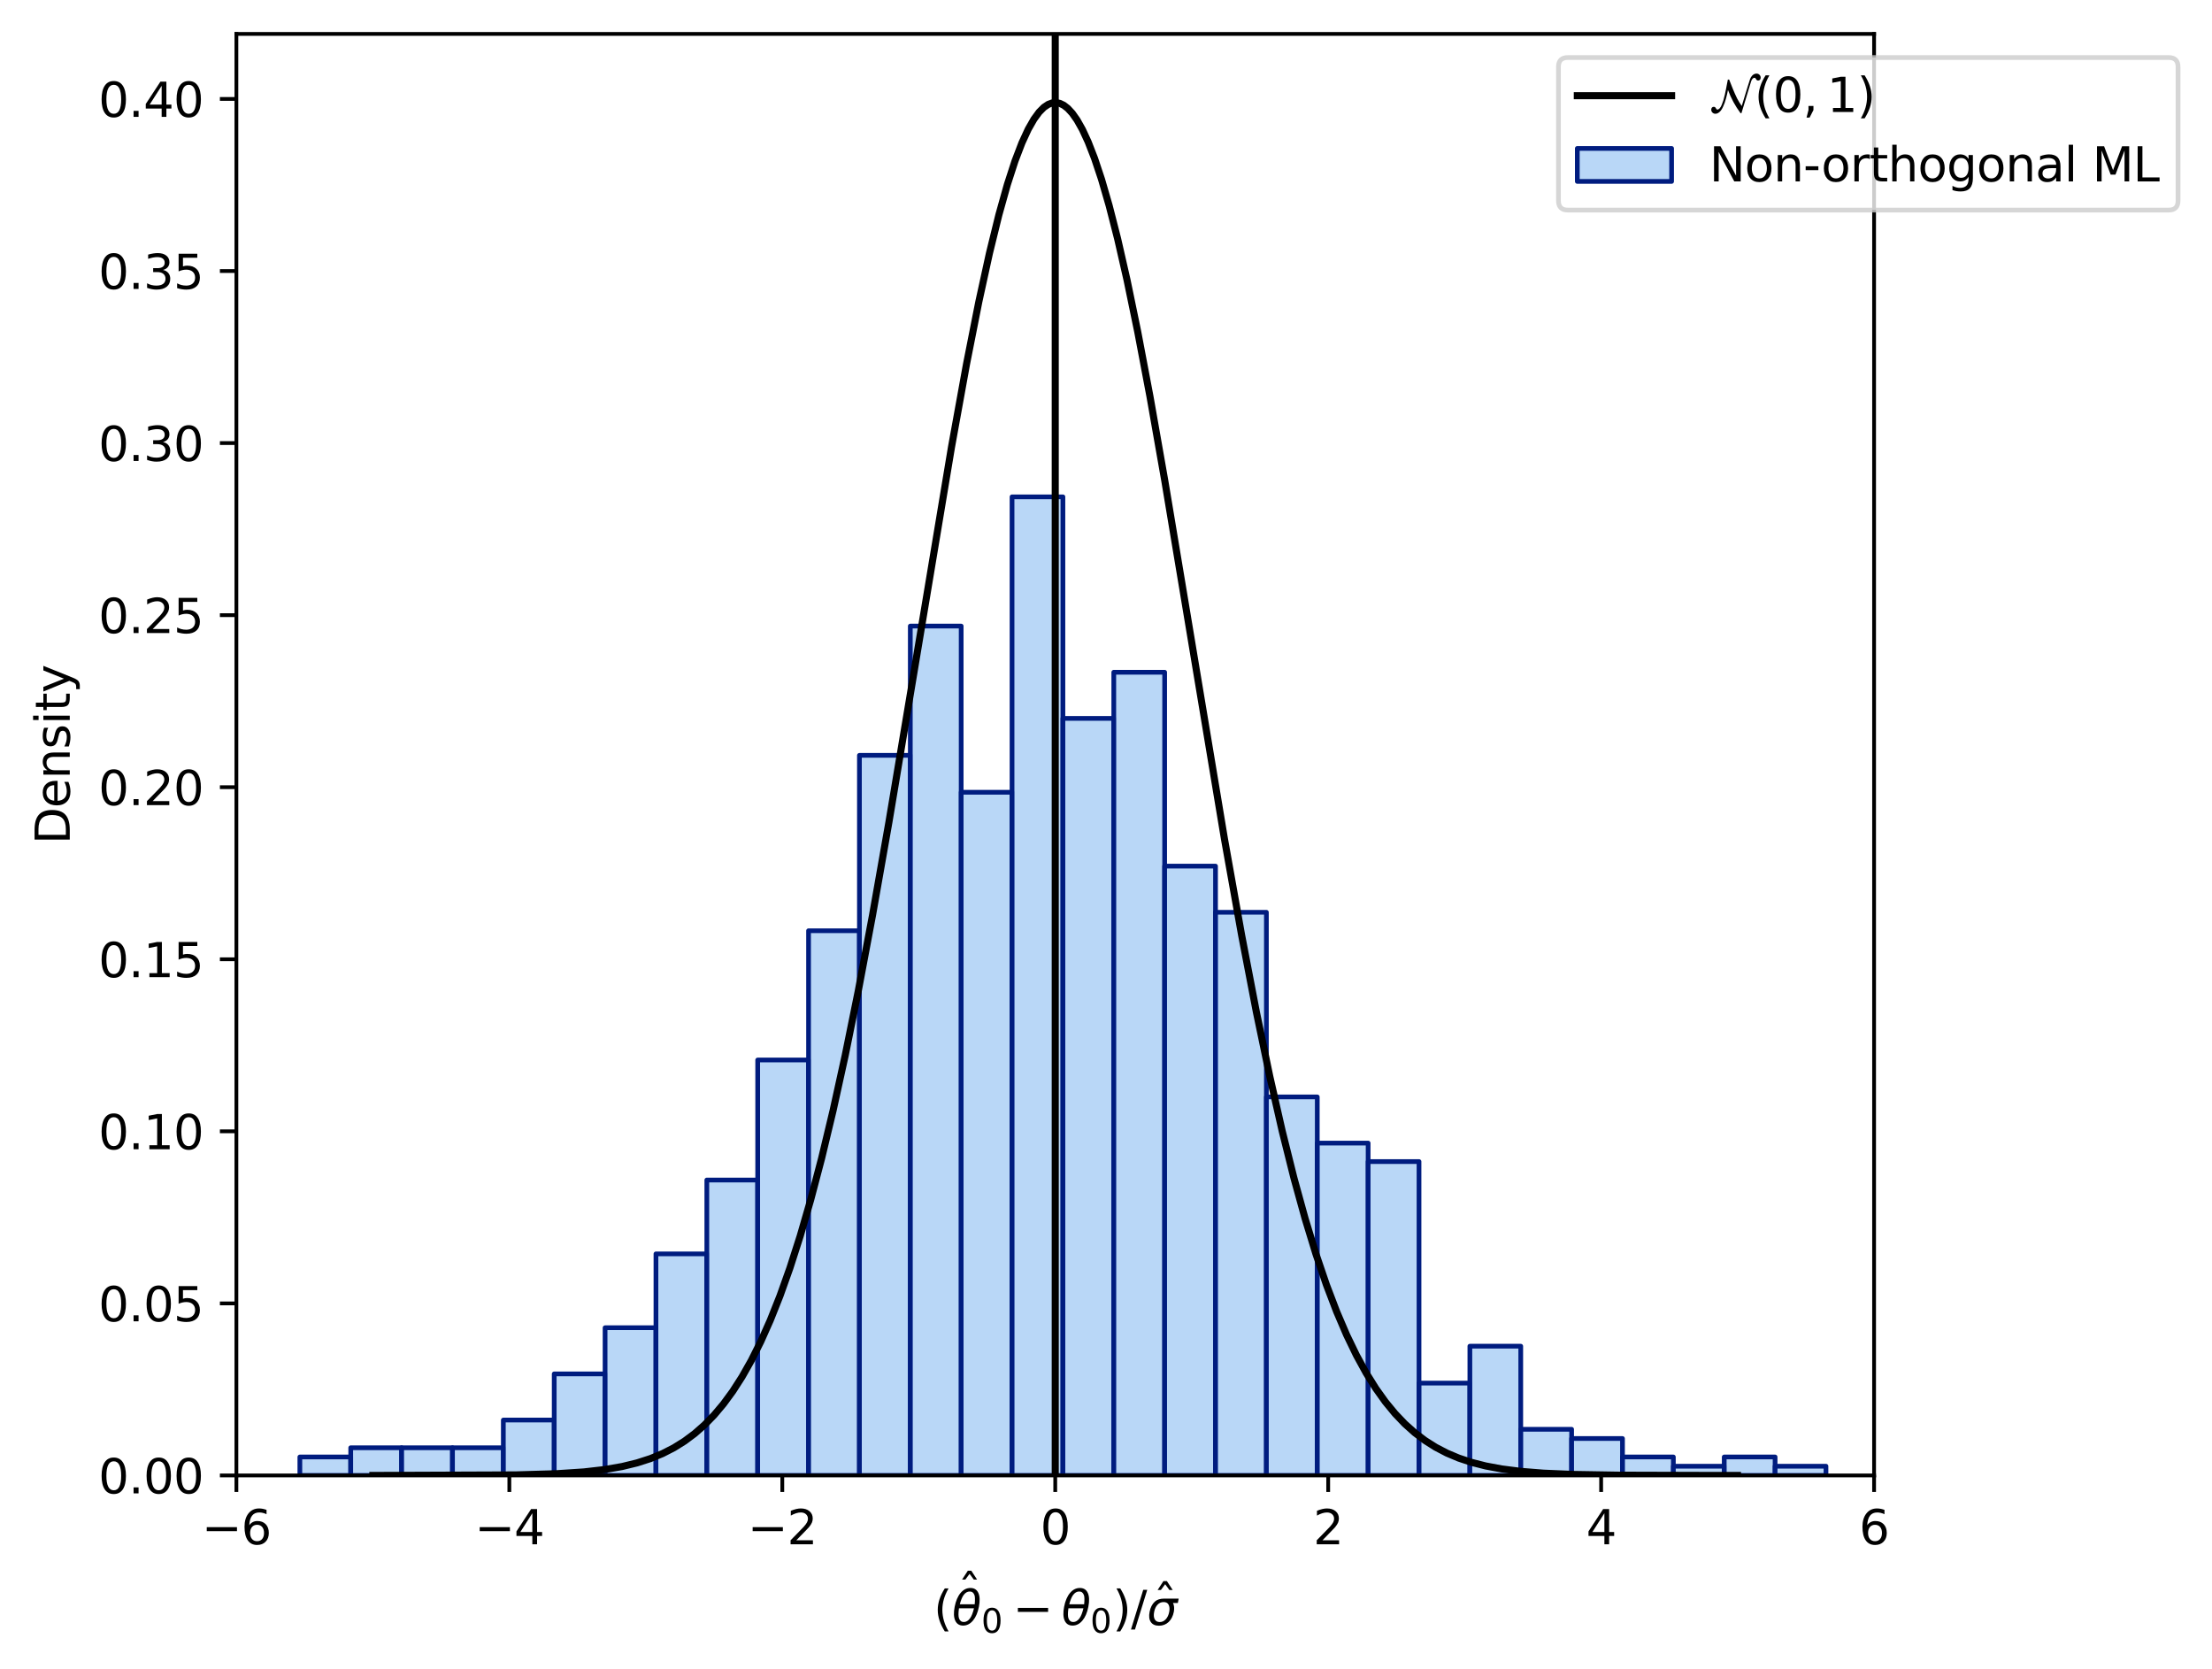 <?xml version="1.0" encoding="utf-8" standalone="no"?>
<!DOCTYPE svg PUBLIC "-//W3C//DTD SVG 1.1//EN"
  "http://www.w3.org/Graphics/SVG/1.1/DTD/svg11.dtd">
<svg xmlns:xlink="http://www.w3.org/1999/xlink" width="469.208pt" height="354pt" viewBox="0 0 469.208 354" xmlns="http://www.w3.org/2000/svg" version="1.1">
 <defs>
  <style type="text/css">*{stroke-linejoin: round; stroke-linecap: butt}</style>
 </defs>
 <g id="figure_1">
  <g id="patch_1">
   <path d="M 0 354 
L 469.208 354 
L 469.208 0 
L 0 0 
z
" style="fill: #ffffff"/>
  </g>
  <g id="axes_1">
   <g id="patch_2">
    <path d="M 50.144 312.921 
L 397.53 312.921 
L 397.53 7.2 
L 50.144 7.2 
z
" style="fill: #ffffff"/>
   </g>
   <g id="patch_3">
    <path d="M 63.606 312.921 
L 74.396 312.921 
L 74.396 309.005 
L 63.606 309.005 
z
" clip-path="url(#p0401f715fd)" style="fill: #a1c9f4; fill-opacity: 0.75; stroke: #001c7f; stroke-linejoin: miter"/>
   </g>
   <g id="patch_4">
    <path d="M 74.396 312.921 
L 85.187 312.921 
L 85.187 307.047 
L 74.396 307.047 
z
" clip-path="url(#p0401f715fd)" style="fill: #a1c9f4; fill-opacity: 0.75; stroke: #001c7f; stroke-linejoin: miter"/>
   </g>
   <g id="patch_5">
    <path d="M 85.187 312.921 
L 95.978 312.921 
L 95.978 307.047 
L 85.187 307.047 
z
" clip-path="url(#p0401f715fd)" style="fill: #a1c9f4; fill-opacity: 0.75; stroke: #001c7f; stroke-linejoin: miter"/>
   </g>
   <g id="patch_6">
    <path d="M 95.978 312.921 
L 106.768 312.921 
L 106.768 307.047 
L 95.978 307.047 
z
" clip-path="url(#p0401f715fd)" style="fill: #a1c9f4; fill-opacity: 0.75; stroke: #001c7f; stroke-linejoin: miter"/>
   </g>
   <g id="patch_7">
    <path d="M 106.768 312.921 
L 117.559 312.921 
L 117.559 301.173 
L 106.768 301.173 
z
" clip-path="url(#p0401f715fd)" style="fill: #a1c9f4; fill-opacity: 0.75; stroke: #001c7f; stroke-linejoin: miter"/>
   </g>
   <g id="patch_8">
    <path d="M 117.559 312.921 
L 128.349 312.921 
L 128.349 291.383 
L 117.559 291.383 
z
" clip-path="url(#p0401f715fd)" style="fill: #a1c9f4; fill-opacity: 0.75; stroke: #001c7f; stroke-linejoin: miter"/>
   </g>
   <g id="patch_9">
    <path d="M 128.349 312.921 
L 139.14 312.921 
L 139.14 281.593 
L 128.349 281.593 
z
" clip-path="url(#p0401f715fd)" style="fill: #a1c9f4; fill-opacity: 0.75; stroke: #001c7f; stroke-linejoin: miter"/>
   </g>
   <g id="patch_10">
    <path d="M 139.14 312.921 
L 149.931 312.921 
L 149.931 265.929 
L 139.14 265.929 
z
" clip-path="url(#p0401f715fd)" style="fill: #a1c9f4; fill-opacity: 0.75; stroke: #001c7f; stroke-linejoin: miter"/>
   </g>
   <g id="patch_11">
    <path d="M 149.931 312.921 
L 160.721 312.921 
L 160.721 250.265 
L 149.931 250.265 
z
" clip-path="url(#p0401f715fd)" style="fill: #a1c9f4; fill-opacity: 0.75; stroke: #001c7f; stroke-linejoin: miter"/>
   </g>
   <g id="patch_12">
    <path d="M 160.721 312.921 
L 171.512 312.921 
L 171.512 224.811 
L 160.721 224.811 
z
" clip-path="url(#p0401f715fd)" style="fill: #a1c9f4; fill-opacity: 0.75; stroke: #001c7f; stroke-linejoin: miter"/>
   </g>
   <g id="patch_13">
    <path d="M 171.512 312.921 
L 182.302 312.921 
L 182.302 197.399 
L 171.512 197.399 
z
" clip-path="url(#p0401f715fd)" style="fill: #a1c9f4; fill-opacity: 0.75; stroke: #001c7f; stroke-linejoin: miter"/>
   </g>
   <g id="patch_14">
    <path d="M 182.302 312.921 
L 193.093 312.921 
L 193.093 160.197 
L 182.302 160.197 
z
" clip-path="url(#p0401f715fd)" style="fill: #a1c9f4; fill-opacity: 0.75; stroke: #001c7f; stroke-linejoin: miter"/>
   </g>
   <g id="patch_15">
    <path d="M 193.093 312.921 
L 203.884 312.921 
L 203.884 132.785 
L 193.093 132.785 
z
" clip-path="url(#p0401f715fd)" style="fill: #a1c9f4; fill-opacity: 0.75; stroke: #001c7f; stroke-linejoin: miter"/>
   </g>
   <g id="patch_16">
    <path d="M 203.884 312.921 
L 214.674 312.921 
L 214.674 168.029 
L 203.884 168.029 
z
" clip-path="url(#p0401f715fd)" style="fill: #a1c9f4; fill-opacity: 0.75; stroke: #001c7f; stroke-linejoin: miter"/>
   </g>
   <g id="patch_17">
    <path d="M 214.674 312.921 
L 225.465 312.921 
L 225.465 105.373 
L 214.674 105.373 
z
" clip-path="url(#p0401f715fd)" style="fill: #a1c9f4; fill-opacity: 0.75; stroke: #001c7f; stroke-linejoin: miter"/>
   </g>
   <g id="patch_18">
    <path d="M 225.465 312.921 
L 236.255 312.921 
L 236.255 152.365 
L 225.465 152.365 
z
" clip-path="url(#p0401f715fd)" style="fill: #a1c9f4; fill-opacity: 0.75; stroke: #001c7f; stroke-linejoin: miter"/>
   </g>
   <g id="patch_19">
    <path d="M 236.255 312.921 
L 247.046 312.921 
L 247.046 142.575 
L 236.255 142.575 
z
" clip-path="url(#p0401f715fd)" style="fill: #a1c9f4; fill-opacity: 0.75; stroke: #001c7f; stroke-linejoin: miter"/>
   </g>
   <g id="patch_20">
    <path d="M 247.046 312.921 
L 257.836 312.921 
L 257.836 183.693 
L 247.046 183.693 
z
" clip-path="url(#p0401f715fd)" style="fill: #a1c9f4; fill-opacity: 0.75; stroke: #001c7f; stroke-linejoin: miter"/>
   </g>
   <g id="patch_21">
    <path d="M 257.836 312.921 
L 268.627 312.921 
L 268.627 193.483 
L 257.836 193.483 
z
" clip-path="url(#p0401f715fd)" style="fill: #a1c9f4; fill-opacity: 0.75; stroke: #001c7f; stroke-linejoin: miter"/>
   </g>
   <g id="patch_22">
    <path d="M 268.627 312.921 
L 279.418 312.921 
L 279.418 232.643 
L 268.627 232.643 
z
" clip-path="url(#p0401f715fd)" style="fill: #a1c9f4; fill-opacity: 0.75; stroke: #001c7f; stroke-linejoin: miter"/>
   </g>
   <g id="patch_23">
    <path d="M 279.418 312.921 
L 290.208 312.921 
L 290.208 242.433 
L 279.418 242.433 
z
" clip-path="url(#p0401f715fd)" style="fill: #a1c9f4; fill-opacity: 0.75; stroke: #001c7f; stroke-linejoin: miter"/>
   </g>
   <g id="patch_24">
    <path d="M 290.208 312.921 
L 300.999 312.921 
L 300.999 246.349 
L 290.208 246.349 
z
" clip-path="url(#p0401f715fd)" style="fill: #a1c9f4; fill-opacity: 0.75; stroke: #001c7f; stroke-linejoin: miter"/>
   </g>
   <g id="patch_25">
    <path d="M 300.999 312.921 
L 311.789 312.921 
L 311.789 293.341 
L 300.999 293.341 
z
" clip-path="url(#p0401f715fd)" style="fill: #a1c9f4; fill-opacity: 0.75; stroke: #001c7f; stroke-linejoin: miter"/>
   </g>
   <g id="patch_26">
    <path d="M 311.789 312.921 
L 322.58 312.921 
L 322.58 285.509 
L 311.789 285.509 
z
" clip-path="url(#p0401f715fd)" style="fill: #a1c9f4; fill-opacity: 0.75; stroke: #001c7f; stroke-linejoin: miter"/>
   </g>
   <g id="patch_27">
    <path d="M 322.58 312.921 
L 333.371 312.921 
L 333.371 303.131 
L 322.58 303.131 
z
" clip-path="url(#p0401f715fd)" style="fill: #a1c9f4; fill-opacity: 0.75; stroke: #001c7f; stroke-linejoin: miter"/>
   </g>
   <g id="patch_28">
    <path d="M 333.371 312.921 
L 344.161 312.921 
L 344.161 305.089 
L 333.371 305.089 
z
" clip-path="url(#p0401f715fd)" style="fill: #a1c9f4; fill-opacity: 0.75; stroke: #001c7f; stroke-linejoin: miter"/>
   </g>
   <g id="patch_29">
    <path d="M 344.161 312.921 
L 354.952 312.921 
L 354.952 309.005 
L 344.161 309.005 
z
" clip-path="url(#p0401f715fd)" style="fill: #a1c9f4; fill-opacity: 0.75; stroke: #001c7f; stroke-linejoin: miter"/>
   </g>
   <g id="patch_30">
    <path d="M 354.952 312.921 
L 365.742 312.921 
L 365.742 310.963 
L 354.952 310.963 
z
" clip-path="url(#p0401f715fd)" style="fill: #a1c9f4; fill-opacity: 0.75; stroke: #001c7f; stroke-linejoin: miter"/>
   </g>
   <g id="patch_31">
    <path d="M 365.742 312.921 
L 376.533 312.921 
L 376.533 309.005 
L 365.742 309.005 
z
" clip-path="url(#p0401f715fd)" style="fill: #a1c9f4; fill-opacity: 0.75; stroke: #001c7f; stroke-linejoin: miter"/>
   </g>
   <g id="patch_32">
    <path d="M 376.533 312.921 
L 387.324 312.921 
L 387.324 310.963 
L 376.533 310.963 
z
" clip-path="url(#p0401f715fd)" style="fill: #a1c9f4; fill-opacity: 0.75; stroke: #001c7f; stroke-linejoin: miter"/>
   </g>
   <g id="matplotlib.axis_1">
    <g id="xtick_1">
     <g id="line2d_1">
      <defs>
       <path id="m4b64571ec8" d="M 0 0 
L 0 3.5 
" style="stroke: #000000; stroke-width: 0.8"/>
      </defs>
      <g>
       <use xlink:href="#m4b64571ec8" x="50.144" y="312.921" style="stroke: #000000; stroke-width: 0.8"/>
      </g>
     </g>
     <g id="text_1">
      <!-- −6 -->
      <g transform="translate(42.773 327.52) scale(0.1 -0.1)">
       <defs>
        <path id="DejaVuSans-2212" d="M 678 2272 
L 4684 2272 
L 4684 1741 
L 678 1741 
L 678 2272 
z
" transform="scale(0.016)"/>
        <path id="DejaVuSans-36" d="M 2113 2584 
Q 1688 2584 1439 2293 
Q 1191 2003 1191 1497 
Q 1191 994 1439 701 
Q 1688 409 2113 409 
Q 2538 409 2786 701 
Q 3034 994 3034 1497 
Q 3034 2003 2786 2293 
Q 2538 2584 2113 2584 
z
M 3366 4563 
L 3366 3988 
Q 3128 4100 2886 4159 
Q 2644 4219 2406 4219 
Q 1781 4219 1451 3797 
Q 1122 3375 1075 2522 
Q 1259 2794 1537 2939 
Q 1816 3084 2150 3084 
Q 2853 3084 3261 2657 
Q 3669 2231 3669 1497 
Q 3669 778 3244 343 
Q 2819 -91 2113 -91 
Q 1303 -91 875 529 
Q 447 1150 447 2328 
Q 447 3434 972 4092 
Q 1497 4750 2381 4750 
Q 2619 4750 2861 4703 
Q 3103 4656 3366 4563 
z
" transform="scale(0.016)"/>
       </defs>
       <use xlink:href="#DejaVuSans-2212"/>
       <use xlink:href="#DejaVuSans-36" x="83.789"/>
      </g>
     </g>
    </g>
    <g id="xtick_2">
     <g id="line2d_2">
      <g>
       <use xlink:href="#m4b64571ec8" x="108.042" y="312.921" style="stroke: #000000; stroke-width: 0.8"/>
      </g>
     </g>
     <g id="text_2">
      <!-- −4 -->
      <g transform="translate(100.67 327.52) scale(0.1 -0.1)">
       <defs>
        <path id="DejaVuSans-34" d="M 2419 4116 
L 825 1625 
L 2419 1625 
L 2419 4116 
z
M 2253 4666 
L 3047 4666 
L 3047 1625 
L 3713 1625 
L 3713 1100 
L 3047 1100 
L 3047 0 
L 2419 0 
L 2419 1100 
L 313 1100 
L 313 1709 
L 2253 4666 
z
" transform="scale(0.016)"/>
       </defs>
       <use xlink:href="#DejaVuSans-2212"/>
       <use xlink:href="#DejaVuSans-34" x="83.789"/>
      </g>
     </g>
    </g>
    <g id="xtick_3">
     <g id="line2d_3">
      <g>
       <use xlink:href="#m4b64571ec8" x="165.939" y="312.921" style="stroke: #000000; stroke-width: 0.8"/>
      </g>
     </g>
     <g id="text_3">
      <!-- −2 -->
      <g transform="translate(158.568 327.52) scale(0.1 -0.1)">
       <defs>
        <path id="DejaVuSans-32" d="M 1228 531 
L 3431 531 
L 3431 0 
L 469 0 
L 469 531 
Q 828 903 1448 1529 
Q 2069 2156 2228 2338 
Q 2531 2678 2651 2914 
Q 2772 3150 2772 3378 
Q 2772 3750 2511 3984 
Q 2250 4219 1831 4219 
Q 1534 4219 1204 4116 
Q 875 4013 500 3803 
L 500 4441 
Q 881 4594 1212 4672 
Q 1544 4750 1819 4750 
Q 2544 4750 2975 4387 
Q 3406 4025 3406 3419 
Q 3406 3131 3298 2873 
Q 3191 2616 2906 2266 
Q 2828 2175 2409 1742 
Q 1991 1309 1228 531 
z
" transform="scale(0.016)"/>
       </defs>
       <use xlink:href="#DejaVuSans-2212"/>
       <use xlink:href="#DejaVuSans-32" x="83.789"/>
      </g>
     </g>
    </g>
    <g id="xtick_4">
     <g id="line2d_4">
      <g>
       <use xlink:href="#m4b64571ec8" x="223.837" y="312.921" style="stroke: #000000; stroke-width: 0.8"/>
      </g>
     </g>
     <g id="text_4">
      <!-- 0 -->
      <g transform="translate(220.656 327.52) scale(0.1 -0.1)">
       <defs>
        <path id="DejaVuSans-30" d="M 2034 4250 
Q 1547 4250 1301 3770 
Q 1056 3291 1056 2328 
Q 1056 1369 1301 889 
Q 1547 409 2034 409 
Q 2525 409 2770 889 
Q 3016 1369 3016 2328 
Q 3016 3291 2770 3770 
Q 2525 4250 2034 4250 
z
M 2034 4750 
Q 2819 4750 3233 4129 
Q 3647 3509 3647 2328 
Q 3647 1150 3233 529 
Q 2819 -91 2034 -91 
Q 1250 -91 836 529 
Q 422 1150 422 2328 
Q 422 3509 836 4129 
Q 1250 4750 2034 4750 
z
" transform="scale(0.016)"/>
       </defs>
       <use xlink:href="#DejaVuSans-30"/>
      </g>
     </g>
    </g>
    <g id="xtick_5">
     <g id="line2d_5">
      <g>
       <use xlink:href="#m4b64571ec8" x="281.735" y="312.921" style="stroke: #000000; stroke-width: 0.8"/>
      </g>
     </g>
     <g id="text_5">
      <!-- 2 -->
      <g transform="translate(278.554 327.52) scale(0.1 -0.1)">
       <use xlink:href="#DejaVuSans-32"/>
      </g>
     </g>
    </g>
    <g id="xtick_6">
     <g id="line2d_6">
      <g>
       <use xlink:href="#m4b64571ec8" x="339.633" y="312.921" style="stroke: #000000; stroke-width: 0.8"/>
      </g>
     </g>
     <g id="text_6">
      <!-- 4 -->
      <g transform="translate(336.451 327.52) scale(0.1 -0.1)">
       <use xlink:href="#DejaVuSans-34"/>
      </g>
     </g>
    </g>
    <g id="xtick_7">
     <g id="line2d_7">
      <g>
       <use xlink:href="#m4b64571ec8" x="397.53" y="312.921" style="stroke: #000000; stroke-width: 0.8"/>
      </g>
     </g>
     <g id="text_7">
      <!-- 6 -->
      <g transform="translate(394.349 327.52) scale(0.1 -0.1)">
       <use xlink:href="#DejaVuSans-36"/>
      </g>
     </g>
    </g>
    <g id="text_8">
     <!-- $(\hat{\theta}_0 - \theta_0)/\hat{\sigma}$ -->
     <g transform="translate(198.037 344.72) scale(0.1 -0.1)">
      <defs>
       <path id="DejaVuSans-28" d="M 1984 4856 
Q 1566 4138 1362 3434 
Q 1159 2731 1159 2009 
Q 1159 1288 1364 580 
Q 1569 -128 1984 -844 
L 1484 -844 
Q 1016 -109 783 600 
Q 550 1309 550 2009 
Q 550 2706 781 3412 
Q 1013 4119 1484 4856 
L 1984 4856 
z
" transform="scale(0.016)"/>
       <path id="DejaVuSans-302" d="M -1831 5119 
L -1369 5119 
L -603 3944 
L -1038 3944 
L -1600 4709 
L -2163 3944 
L -2597 3944 
L -1831 5119 
z
M -1600 3584 
L -1600 3584 
z
" transform="scale(0.016)"/>
       <path id="DejaVuSans-Oblique-3b8" d="M 2913 2219 
L 925 2219 
Q 791 1284 928 888 
Q 1100 400 1566 400 
Q 2034 400 2391 891 
Q 2703 1322 2913 2219 
z
M 3009 2750 
Q 3094 3638 2984 3950 
Q 2813 4444 2353 4444 
Q 1875 4444 1525 3956 
Q 1250 3563 1034 2750 
L 3009 2750 
z
M 2444 4913 
Q 3194 4913 3494 4250 
Q 3794 3591 3566 2422 
Q 3341 1256 2781 594 
Q 2225 -72 1475 -72 
Q 722 -72 425 594 
Q 128 1256 353 2422 
Q 581 3591 1134 4250 
Q 1691 4913 2444 4913 
z
" transform="scale(0.016)"/>
       <path id="DejaVuSans-29" d="M 513 4856 
L 1013 4856 
Q 1481 4119 1714 3412 
Q 1947 2706 1947 2009 
Q 1947 1309 1714 600 
Q 1481 -109 1013 -844 
L 513 -844 
Q 928 -128 1133 580 
Q 1338 1288 1338 2009 
Q 1338 2731 1133 3434 
Q 928 4138 513 4856 
z
" transform="scale(0.016)"/>
       <path id="DejaVuSans-2f" d="M 1625 4666 
L 2156 4666 
L 531 -594 
L 0 -594 
L 1625 4666 
z
" transform="scale(0.016)"/>
       <path id="DejaVuSans-Oblique-3c3" d="M 2219 3044 
Q 1744 3044 1422 2700 
Q 1081 2341 969 1747 
Q 844 1119 1044 756 
Q 1241 397 1706 397 
Q 2166 397 2503 759 
Q 2844 1122 2966 1747 
Q 3075 2319 2881 2700 
Q 2700 3044 2219 3044 
z
M 2309 3503 
L 4219 3500 
L 4106 2925 
L 3463 2925 
Q 3706 2438 3575 1747 
Q 3406 888 2884 400 
Q 2359 -91 1609 -91 
Q 856 -91 525 400 
Q 194 888 363 1747 
Q 528 2609 1050 3097 
Q 1484 3503 2309 3503 
z
" transform="scale(0.016)"/>
      </defs>
      <use xlink:href="#DejaVuSans-28" transform="translate(0 0.75)"/>
      <use xlink:href="#DejaVuSans-302" transform="translate(101.887 34.016)"/>
      <use xlink:href="#DejaVuSans-Oblique-3b8" transform="translate(39.014 0.75)"/>
      <use xlink:href="#DejaVuSans-30" transform="translate(101.152 -15.656) scale(0.7)"/>
      <use xlink:href="#DejaVuSans-2212" transform="translate(167.905 0.75)"/>
      <use xlink:href="#DejaVuSans-Oblique-3b8" transform="translate(271.177 0.75)"/>
      <use xlink:href="#DejaVuSans-30" transform="translate(332.358 -15.656) scale(0.7)"/>
      <use xlink:href="#DejaVuSans-29" transform="translate(379.629 0.75)"/>
      <use xlink:href="#DejaVuSans-2f" transform="translate(418.643 0.75)"/>
      <use xlink:href="#DejaVuSans-302" transform="translate(516.757 11.984)"/>
      <use xlink:href="#DejaVuSans-Oblique-3c3" transform="translate(452.334 0.75)"/>
     </g>
    </g>
   </g>
   <g id="matplotlib.axis_2">
    <g id="ytick_1">
     <g id="line2d_8">
      <defs>
       <path id="m89d12521ab" d="M 0 0 
L -3.5 0 
" style="stroke: #000000; stroke-width: 0.8"/>
      </defs>
      <g>
       <use xlink:href="#m89d12521ab" x="50.144" y="312.921" style="stroke: #000000; stroke-width: 0.8"/>
      </g>
     </g>
     <g id="text_9">
      <!-- 0.00 -->
      <g transform="translate(20.878 316.721) scale(0.1 -0.1)">
       <defs>
        <path id="DejaVuSans-2e" d="M 684 794 
L 1344 794 
L 1344 0 
L 684 0 
L 684 794 
z
" transform="scale(0.016)"/>
       </defs>
       <use xlink:href="#DejaVuSans-30"/>
       <use xlink:href="#DejaVuSans-2e" x="63.623"/>
       <use xlink:href="#DejaVuSans-30" x="95.41"/>
       <use xlink:href="#DejaVuSans-30" x="159.033"/>
      </g>
     </g>
    </g>
    <g id="ytick_2">
     <g id="line2d_9">
      <g>
       <use xlink:href="#m89d12521ab" x="50.144" y="276.429" style="stroke: #000000; stroke-width: 0.8"/>
      </g>
     </g>
     <g id="text_10">
      <!-- 0.05 -->
      <g transform="translate(20.878 280.229) scale(0.1 -0.1)">
       <defs>
        <path id="DejaVuSans-35" d="M 691 4666 
L 3169 4666 
L 3169 4134 
L 1269 4134 
L 1269 2991 
Q 1406 3038 1543 3061 
Q 1681 3084 1819 3084 
Q 2600 3084 3056 2656 
Q 3513 2228 3513 1497 
Q 3513 744 3044 326 
Q 2575 -91 1722 -91 
Q 1428 -91 1123 -41 
Q 819 9 494 109 
L 494 744 
Q 775 591 1075 516 
Q 1375 441 1709 441 
Q 2250 441 2565 725 
Q 2881 1009 2881 1497 
Q 2881 1984 2565 2268 
Q 2250 2553 1709 2553 
Q 1456 2553 1204 2497 
Q 953 2441 691 2322 
L 691 4666 
z
" transform="scale(0.016)"/>
       </defs>
       <use xlink:href="#DejaVuSans-30"/>
       <use xlink:href="#DejaVuSans-2e" x="63.623"/>
       <use xlink:href="#DejaVuSans-30" x="95.41"/>
       <use xlink:href="#DejaVuSans-35" x="159.033"/>
      </g>
     </g>
    </g>
    <g id="ytick_3">
     <g id="line2d_10">
      <g>
       <use xlink:href="#m89d12521ab" x="50.144" y="239.938" style="stroke: #000000; stroke-width: 0.8"/>
      </g>
     </g>
     <g id="text_11">
      <!-- 0.10 -->
      <g transform="translate(20.878 243.737) scale(0.1 -0.1)">
       <defs>
        <path id="DejaVuSans-31" d="M 794 531 
L 1825 531 
L 1825 4091 
L 703 3866 
L 703 4441 
L 1819 4666 
L 2450 4666 
L 2450 531 
L 3481 531 
L 3481 0 
L 794 0 
L 794 531 
z
" transform="scale(0.016)"/>
       </defs>
       <use xlink:href="#DejaVuSans-30"/>
       <use xlink:href="#DejaVuSans-2e" x="63.623"/>
       <use xlink:href="#DejaVuSans-31" x="95.41"/>
       <use xlink:href="#DejaVuSans-30" x="159.033"/>
      </g>
     </g>
    </g>
    <g id="ytick_4">
     <g id="line2d_11">
      <g>
       <use xlink:href="#m89d12521ab" x="50.144" y="203.446" style="stroke: #000000; stroke-width: 0.8"/>
      </g>
     </g>
     <g id="text_12">
      <!-- 0.15 -->
      <g transform="translate(20.878 207.245) scale(0.1 -0.1)">
       <use xlink:href="#DejaVuSans-30"/>
       <use xlink:href="#DejaVuSans-2e" x="63.623"/>
       <use xlink:href="#DejaVuSans-31" x="95.41"/>
       <use xlink:href="#DejaVuSans-35" x="159.033"/>
      </g>
     </g>
    </g>
    <g id="ytick_5">
     <g id="line2d_12">
      <g>
       <use xlink:href="#m89d12521ab" x="50.144" y="166.954" style="stroke: #000000; stroke-width: 0.8"/>
      </g>
     </g>
     <g id="text_13">
      <!-- 0.20 -->
      <g transform="translate(20.878 170.753) scale(0.1 -0.1)">
       <use xlink:href="#DejaVuSans-30"/>
       <use xlink:href="#DejaVuSans-2e" x="63.623"/>
       <use xlink:href="#DejaVuSans-32" x="95.41"/>
       <use xlink:href="#DejaVuSans-30" x="159.033"/>
      </g>
     </g>
    </g>
    <g id="ytick_6">
     <g id="line2d_13">
      <g>
       <use xlink:href="#m89d12521ab" x="50.144" y="130.462" style="stroke: #000000; stroke-width: 0.8"/>
      </g>
     </g>
     <g id="text_14">
      <!-- 0.25 -->
      <g transform="translate(20.878 134.261) scale(0.1 -0.1)">
       <use xlink:href="#DejaVuSans-30"/>
       <use xlink:href="#DejaVuSans-2e" x="63.623"/>
       <use xlink:href="#DejaVuSans-32" x="95.41"/>
       <use xlink:href="#DejaVuSans-35" x="159.033"/>
      </g>
     </g>
    </g>
    <g id="ytick_7">
     <g id="line2d_14">
      <g>
       <use xlink:href="#m89d12521ab" x="50.144" y="93.97" style="stroke: #000000; stroke-width: 0.8"/>
      </g>
     </g>
     <g id="text_15">
      <!-- 0.30 -->
      <g transform="translate(20.878 97.769) scale(0.1 -0.1)">
       <defs>
        <path id="DejaVuSans-33" d="M 2597 2516 
Q 3050 2419 3304 2112 
Q 3559 1806 3559 1356 
Q 3559 666 3084 287 
Q 2609 -91 1734 -91 
Q 1441 -91 1130 -33 
Q 819 25 488 141 
L 488 750 
Q 750 597 1062 519 
Q 1375 441 1716 441 
Q 2309 441 2620 675 
Q 2931 909 2931 1356 
Q 2931 1769 2642 2001 
Q 2353 2234 1838 2234 
L 1294 2234 
L 1294 2753 
L 1863 2753 
Q 2328 2753 2575 2939 
Q 2822 3125 2822 3475 
Q 2822 3834 2567 4026 
Q 2313 4219 1838 4219 
Q 1578 4219 1281 4162 
Q 984 4106 628 3988 
L 628 4550 
Q 988 4650 1302 4700 
Q 1616 4750 1894 4750 
Q 2613 4750 3031 4423 
Q 3450 4097 3450 3541 
Q 3450 3153 3228 2886 
Q 3006 2619 2597 2516 
z
" transform="scale(0.016)"/>
       </defs>
       <use xlink:href="#DejaVuSans-30"/>
       <use xlink:href="#DejaVuSans-2e" x="63.623"/>
       <use xlink:href="#DejaVuSans-33" x="95.41"/>
       <use xlink:href="#DejaVuSans-30" x="159.033"/>
      </g>
     </g>
    </g>
    <g id="ytick_8">
     <g id="line2d_15">
      <g>
       <use xlink:href="#m89d12521ab" x="50.144" y="57.478" style="stroke: #000000; stroke-width: 0.8"/>
      </g>
     </g>
     <g id="text_16">
      <!-- 0.35 -->
      <g transform="translate(20.878 61.277) scale(0.1 -0.1)">
       <use xlink:href="#DejaVuSans-30"/>
       <use xlink:href="#DejaVuSans-2e" x="63.623"/>
       <use xlink:href="#DejaVuSans-33" x="95.41"/>
       <use xlink:href="#DejaVuSans-35" x="159.033"/>
      </g>
     </g>
    </g>
    <g id="ytick_9">
     <g id="line2d_16">
      <g>
       <use xlink:href="#m89d12521ab" x="50.144" y="20.986" style="stroke: #000000; stroke-width: 0.8"/>
      </g>
     </g>
     <g id="text_17">
      <!-- 0.40 -->
      <g transform="translate(20.878 24.785) scale(0.1 -0.1)">
       <use xlink:href="#DejaVuSans-30"/>
       <use xlink:href="#DejaVuSans-2e" x="63.623"/>
       <use xlink:href="#DejaVuSans-34" x="95.41"/>
       <use xlink:href="#DejaVuSans-30" x="159.033"/>
      </g>
     </g>
    </g>
    <g id="text_18">
     <!-- Density -->
     <g transform="translate(14.798 179.069) rotate(-90) scale(0.1 -0.1)">
      <defs>
       <path id="DejaVuSans-44" d="M 1259 4147 
L 1259 519 
L 2022 519 
Q 2988 519 3436 956 
Q 3884 1394 3884 2338 
Q 3884 3275 3436 3711 
Q 2988 4147 2022 4147 
L 1259 4147 
z
M 628 4666 
L 1925 4666 
Q 3281 4666 3915 4102 
Q 4550 3538 4550 2338 
Q 4550 1131 3912 565 
Q 3275 0 1925 0 
L 628 0 
L 628 4666 
z
" transform="scale(0.016)"/>
       <path id="DejaVuSans-65" d="M 3597 1894 
L 3597 1613 
L 953 1613 
Q 991 1019 1311 708 
Q 1631 397 2203 397 
Q 2534 397 2845 478 
Q 3156 559 3463 722 
L 3463 178 
Q 3153 47 2828 -22 
Q 2503 -91 2169 -91 
Q 1331 -91 842 396 
Q 353 884 353 1716 
Q 353 2575 817 3079 
Q 1281 3584 2069 3584 
Q 2775 3584 3186 3129 
Q 3597 2675 3597 1894 
z
M 3022 2063 
Q 3016 2534 2758 2815 
Q 2500 3097 2075 3097 
Q 1594 3097 1305 2825 
Q 1016 2553 972 2059 
L 3022 2063 
z
" transform="scale(0.016)"/>
       <path id="DejaVuSans-6e" d="M 3513 2113 
L 3513 0 
L 2938 0 
L 2938 2094 
Q 2938 2591 2744 2837 
Q 2550 3084 2163 3084 
Q 1697 3084 1428 2787 
Q 1159 2491 1159 1978 
L 1159 0 
L 581 0 
L 581 3500 
L 1159 3500 
L 1159 2956 
Q 1366 3272 1645 3428 
Q 1925 3584 2291 3584 
Q 2894 3584 3203 3211 
Q 3513 2838 3513 2113 
z
" transform="scale(0.016)"/>
       <path id="DejaVuSans-73" d="M 2834 3397 
L 2834 2853 
Q 2591 2978 2328 3040 
Q 2066 3103 1784 3103 
Q 1356 3103 1142 2972 
Q 928 2841 928 2578 
Q 928 2378 1081 2264 
Q 1234 2150 1697 2047 
L 1894 2003 
Q 2506 1872 2764 1633 
Q 3022 1394 3022 966 
Q 3022 478 2636 193 
Q 2250 -91 1575 -91 
Q 1294 -91 989 -36 
Q 684 19 347 128 
L 347 722 
Q 666 556 975 473 
Q 1284 391 1588 391 
Q 1994 391 2212 530 
Q 2431 669 2431 922 
Q 2431 1156 2273 1281 
Q 2116 1406 1581 1522 
L 1381 1569 
Q 847 1681 609 1914 
Q 372 2147 372 2553 
Q 372 3047 722 3315 
Q 1072 3584 1716 3584 
Q 2034 3584 2315 3537 
Q 2597 3491 2834 3397 
z
" transform="scale(0.016)"/>
       <path id="DejaVuSans-69" d="M 603 3500 
L 1178 3500 
L 1178 0 
L 603 0 
L 603 3500 
z
M 603 4863 
L 1178 4863 
L 1178 4134 
L 603 4134 
L 603 4863 
z
" transform="scale(0.016)"/>
       <path id="DejaVuSans-74" d="M 1172 4494 
L 1172 3500 
L 2356 3500 
L 2356 3053 
L 1172 3053 
L 1172 1153 
Q 1172 725 1289 603 
Q 1406 481 1766 481 
L 2356 481 
L 2356 0 
L 1766 0 
Q 1100 0 847 248 
Q 594 497 594 1153 
L 594 3053 
L 172 3053 
L 172 3500 
L 594 3500 
L 594 4494 
L 1172 4494 
z
" transform="scale(0.016)"/>
       <path id="DejaVuSans-79" d="M 2059 -325 
Q 1816 -950 1584 -1140 
Q 1353 -1331 966 -1331 
L 506 -1331 
L 506 -850 
L 844 -850 
Q 1081 -850 1212 -737 
Q 1344 -625 1503 -206 
L 1606 56 
L 191 3500 
L 800 3500 
L 1894 763 
L 2988 3500 
L 3597 3500 
L 2059 -325 
z
" transform="scale(0.016)"/>
      </defs>
      <use xlink:href="#DejaVuSans-44"/>
      <use xlink:href="#DejaVuSans-65" x="77.002"/>
      <use xlink:href="#DejaVuSans-6e" x="138.525"/>
      <use xlink:href="#DejaVuSans-73" x="201.904"/>
      <use xlink:href="#DejaVuSans-69" x="254.004"/>
      <use xlink:href="#DejaVuSans-74" x="281.787"/>
      <use xlink:href="#DejaVuSans-79" x="320.996"/>
     </g>
    </g>
   </g>
   <g id="line2d_17">
    <path d="M 223.837 312.921 
L 223.837 7.2 
" clip-path="url(#p0401f715fd)" style="fill: none; stroke: #000000; stroke-width: 1.5; stroke-linecap: square"/>
   </g>
   <g id="line2d_18">
    <path d="M 79.093 312.92 
L 109.402 312.804 
L 118.087 312.553 
L 123.848 312.174 
L 128.277 311.668 
L 131.953 311.031 
L 135.138 310.257 
L 137.975 309.342 
L 140.551 308.279 
L 142.954 307.047 
L 145.212 305.638 
L 147.354 304.041 
L 149.438 302.209 
L 151.465 300.129 
L 153.462 297.756 
L 155.431 295.071 
L 157.399 292.008 
L 159.368 288.533 
L 161.365 284.549 
L 163.392 280.004 
L 165.447 274.839 
L 167.56 268.916 
L 169.732 262.152 
L 171.961 254.467 
L 174.277 245.672 
L 176.708 235.544 
L 179.285 223.833 
L 182.035 210.272 
L 185.074 194.124 
L 188.548 174.417 
L 193.122 147.081 
L 201.836 94.793 
L 205.02 77.204 
L 207.626 64.013 
L 209.884 53.69 
L 211.881 45.56 
L 213.676 39.153 
L 215.297 34.156 
L 216.774 30.298 
L 218.105 27.41 
L 219.321 25.28 
L 220.421 23.778 
L 221.434 22.759 
L 222.361 22.137 
L 223.2 21.829 
L 224.011 21.763 
L 224.821 21.926 
L 225.632 22.317 
L 226.5 22.988 
L 227.456 24.024 
L 228.469 25.461 
L 229.598 27.467 
L 230.814 30.092 
L 232.174 33.586 
L 233.651 38.017 
L 235.272 43.609 
L 237.067 50.629 
L 239.064 59.375 
L 241.322 70.306 
L 243.928 84.072 
L 247.083 102.001 
L 251.599 129.085 
L 259.734 177.947 
L 263.381 198.383 
L 266.508 214.668 
L 269.345 228.291 
L 271.979 239.875 
L 274.469 249.843 
L 276.842 258.454 
L 279.129 265.936 
L 281.358 272.482 
L 283.53 278.179 
L 285.643 283.114 
L 287.727 287.427 
L 289.783 291.179 
L 291.838 294.473 
L 293.864 297.308 
L 295.92 299.805 
L 297.975 301.958 
L 300.088 303.852 
L 302.26 305.499 
L 304.518 306.931 
L 306.891 308.171 
L 309.41 309.234 
L 312.131 310.141 
L 315.142 310.908 
L 318.558 311.543 
L 322.553 312.052 
L 327.416 312.438 
L 333.785 312.707 
L 343.28 312.863 
L 363.313 312.919 
L 368.552 312.92 
L 368.552 312.92 
" clip-path="url(#p0401f715fd)" style="fill: none; stroke: #000000; stroke-width: 1.5; stroke-linecap: square"/>
   </g>
   <g id="patch_33">
    <path d="M 50.144 312.921 
L 50.144 7.2 
" style="fill: none; stroke: #000000; stroke-width: 0.8; stroke-linejoin: miter; stroke-linecap: square"/>
   </g>
   <g id="patch_34">
    <path d="M 397.53 312.921 
L 397.53 7.2 
" style="fill: none; stroke: #000000; stroke-width: 0.8; stroke-linejoin: miter; stroke-linecap: square"/>
   </g>
   <g id="patch_35">
    <path d="M 50.144 312.921 
L 397.53 312.921 
" style="fill: none; stroke: #000000; stroke-width: 0.8; stroke-linejoin: miter; stroke-linecap: square"/>
   </g>
   <g id="patch_36">
    <path d="M 50.144 7.2 
L 397.53 7.2 
" style="fill: none; stroke: #000000; stroke-width: 0.8; stroke-linejoin: miter; stroke-linecap: square"/>
   </g>
   <g id="legend_1">
    <g id="patch_37">
     <path d="M 332.579 44.556 
L 460.008 44.556 
Q 462.008 44.556 462.008 42.556 
L 462.008 14.2 
Q 462.008 12.2 460.008 12.2 
L 332.579 12.2 
Q 330.579 12.2 330.579 14.2 
L 330.579 42.556 
Q 330.579 44.556 332.579 44.556 
z
" style="fill: #ffffff; opacity: 0.8; stroke: #cccccc; stroke-linejoin: miter"/>
    </g>
    <g id="line2d_19">
     <path d="M 334.579 20.298 
L 344.579 20.298 
L 354.579 20.298 
" style="fill: none; stroke: #000000; stroke-width: 1.5; stroke-linecap: square"/>
    </g>
    <g id="text_19">
     <!-- $\mathcal{N}(0, 1)$ -->
     <g transform="translate(362.579 23.798) scale(0.1 -0.1)">
      <defs>
       <path id="STIXNonUnicode-Italic-e23a" d="M 4294 800 
L 4301 800 
Q 5293 4070 5408 4378 
Q 5472 4538 5523 4614 
Q 5830 5088 6253 5088 
Q 6490 5088 6650 4931 
Q 6810 4774 6810 4550 
Q 6810 4378 6720 4272 
Q 6630 4166 6470 4166 
Q 6368 4166 6297 4224 
Q 6227 4282 6198 4349 
Q 6170 4416 6118 4473 
Q 6067 4531 6003 4531 
Q 5939 4531 5881 4508 
Q 5824 4486 5785 4457 
Q 5747 4429 5705 4371 
Q 5664 4314 5638 4275 
Q 5613 4237 5584 4163 
Q 5555 4090 5545 4058 
Q 5536 4026 5510 3952 
Q 5485 3878 5485 3866 
L 4262 -154 
L 4134 -154 
Q 3078 1280 2483 2893 
L 2470 2893 
Q 2406 2579 2358 2361 
Q 2310 2144 2214 1792 
Q 2118 1440 2028 1190 
Q 1939 941 1804 653 
Q 1670 365 1529 185 
Q 1389 6 1203 -115 
Q 1018 -237 813 -237 
Q 576 -237 416 -80 
Q 256 77 256 301 
Q 256 474 345 579 
Q 435 685 595 685 
Q 698 685 768 627 
Q 838 570 867 502 
Q 896 435 947 377 
Q 998 320 1062 320 
Q 1222 320 1369 480 
Q 1517 640 1638 928 
Q 1760 1216 1862 1542 
Q 1965 1869 2057 2288 
Q 2150 2707 2214 3033 
Q 2278 3360 2348 3741 
Q 2419 4122 2458 4294 
L 2630 4294 
Q 2682 4166 2874 3680 
Q 3066 3194 3142 3008 
Q 3219 2822 3392 2422 
Q 3565 2022 3683 1798 
Q 3802 1574 3968 1292 
Q 4134 1011 4294 800 
z
" transform="scale(0.016)"/>
       <path id="DejaVuSans-2c" d="M 750 794 
L 1409 794 
L 1409 256 
L 897 -744 
L 494 -744 
L 750 256 
L 750 794 
z
" transform="scale(0.016)"/>
      </defs>
      <use xlink:href="#STIXNonUnicode-Italic-e23a" transform="translate(0 0.5)"/>
      <use xlink:href="#DejaVuSans-28" transform="translate(95.7 0.5)"/>
      <use xlink:href="#DejaVuSans-30" transform="translate(134.714 0.5)"/>
      <use xlink:href="#DejaVuSans-2c" transform="translate(198.337 0.5)"/>
      <use xlink:href="#DejaVuSans-31" transform="translate(249.606 0.5)"/>
      <use xlink:href="#DejaVuSans-29" transform="translate(313.229 0.5)"/>
     </g>
    </g>
    <g id="patch_38">
     <path d="M 334.579 38.477 
L 354.579 38.477 
L 354.579 31.477 
L 334.579 31.477 
z
" style="fill: #a1c9f4; fill-opacity: 0.75; stroke: #001c7f; stroke-linejoin: miter"/>
    </g>
    <g id="text_20">
     <!-- Non-orthogonal ML -->
     <g transform="translate(362.579 38.477) scale(0.1 -0.1)">
      <defs>
       <path id="DejaVuSans-4e" d="M 628 4666 
L 1478 4666 
L 3547 763 
L 3547 4666 
L 4159 4666 
L 4159 0 
L 3309 0 
L 1241 3903 
L 1241 0 
L 628 0 
L 628 4666 
z
" transform="scale(0.016)"/>
       <path id="DejaVuSans-6f" d="M 1959 3097 
Q 1497 3097 1228 2736 
Q 959 2375 959 1747 
Q 959 1119 1226 758 
Q 1494 397 1959 397 
Q 2419 397 2687 759 
Q 2956 1122 2956 1747 
Q 2956 2369 2687 2733 
Q 2419 3097 1959 3097 
z
M 1959 3584 
Q 2709 3584 3137 3096 
Q 3566 2609 3566 1747 
Q 3566 888 3137 398 
Q 2709 -91 1959 -91 
Q 1206 -91 779 398 
Q 353 888 353 1747 
Q 353 2609 779 3096 
Q 1206 3584 1959 3584 
z
" transform="scale(0.016)"/>
       <path id="DejaVuSans-2d" d="M 313 2009 
L 1997 2009 
L 1997 1497 
L 313 1497 
L 313 2009 
z
" transform="scale(0.016)"/>
       <path id="DejaVuSans-72" d="M 2631 2963 
Q 2534 3019 2420 3045 
Q 2306 3072 2169 3072 
Q 1681 3072 1420 2755 
Q 1159 2438 1159 1844 
L 1159 0 
L 581 0 
L 581 3500 
L 1159 3500 
L 1159 2956 
Q 1341 3275 1631 3429 
Q 1922 3584 2338 3584 
Q 2397 3584 2469 3576 
Q 2541 3569 2628 3553 
L 2631 2963 
z
" transform="scale(0.016)"/>
       <path id="DejaVuSans-68" d="M 3513 2113 
L 3513 0 
L 2938 0 
L 2938 2094 
Q 2938 2591 2744 2837 
Q 2550 3084 2163 3084 
Q 1697 3084 1428 2787 
Q 1159 2491 1159 1978 
L 1159 0 
L 581 0 
L 581 4863 
L 1159 4863 
L 1159 2956 
Q 1366 3272 1645 3428 
Q 1925 3584 2291 3584 
Q 2894 3584 3203 3211 
Q 3513 2838 3513 2113 
z
" transform="scale(0.016)"/>
       <path id="DejaVuSans-67" d="M 2906 1791 
Q 2906 2416 2648 2759 
Q 2391 3103 1925 3103 
Q 1463 3103 1205 2759 
Q 947 2416 947 1791 
Q 947 1169 1205 825 
Q 1463 481 1925 481 
Q 2391 481 2648 825 
Q 2906 1169 2906 1791 
z
M 3481 434 
Q 3481 -459 3084 -895 
Q 2688 -1331 1869 -1331 
Q 1566 -1331 1297 -1286 
Q 1028 -1241 775 -1147 
L 775 -588 
Q 1028 -725 1275 -790 
Q 1522 -856 1778 -856 
Q 2344 -856 2625 -561 
Q 2906 -266 2906 331 
L 2906 616 
Q 2728 306 2450 153 
Q 2172 0 1784 0 
Q 1141 0 747 490 
Q 353 981 353 1791 
Q 353 2603 747 3093 
Q 1141 3584 1784 3584 
Q 2172 3584 2450 3431 
Q 2728 3278 2906 2969 
L 2906 3500 
L 3481 3500 
L 3481 434 
z
" transform="scale(0.016)"/>
       <path id="DejaVuSans-61" d="M 2194 1759 
Q 1497 1759 1228 1600 
Q 959 1441 959 1056 
Q 959 750 1161 570 
Q 1363 391 1709 391 
Q 2188 391 2477 730 
Q 2766 1069 2766 1631 
L 2766 1759 
L 2194 1759 
z
M 3341 1997 
L 3341 0 
L 2766 0 
L 2766 531 
Q 2569 213 2275 61 
Q 1981 -91 1556 -91 
Q 1019 -91 701 211 
Q 384 513 384 1019 
Q 384 1609 779 1909 
Q 1175 2209 1959 2209 
L 2766 2209 
L 2766 2266 
Q 2766 2663 2505 2880 
Q 2244 3097 1772 3097 
Q 1472 3097 1187 3025 
Q 903 2953 641 2809 
L 641 3341 
Q 956 3463 1253 3523 
Q 1550 3584 1831 3584 
Q 2591 3584 2966 3190 
Q 3341 2797 3341 1997 
z
" transform="scale(0.016)"/>
       <path id="DejaVuSans-6c" d="M 603 4863 
L 1178 4863 
L 1178 0 
L 603 0 
L 603 4863 
z
" transform="scale(0.016)"/>
       <path id="DejaVuSans-20" transform="scale(0.016)"/>
       <path id="DejaVuSans-4d" d="M 628 4666 
L 1569 4666 
L 2759 1491 
L 3956 4666 
L 4897 4666 
L 4897 0 
L 4281 0 
L 4281 4097 
L 3078 897 
L 2444 897 
L 1241 4097 
L 1241 0 
L 628 0 
L 628 4666 
z
" transform="scale(0.016)"/>
       <path id="DejaVuSans-4c" d="M 628 4666 
L 1259 4666 
L 1259 531 
L 3531 531 
L 3531 0 
L 628 0 
L 628 4666 
z
" transform="scale(0.016)"/>
      </defs>
      <use xlink:href="#DejaVuSans-4e"/>
      <use xlink:href="#DejaVuSans-6f" x="74.805"/>
      <use xlink:href="#DejaVuSans-6e" x="135.986"/>
      <use xlink:href="#DejaVuSans-2d" x="199.365"/>
      <use xlink:href="#DejaVuSans-6f" x="237.324"/>
      <use xlink:href="#DejaVuSans-72" x="298.506"/>
      <use xlink:href="#DejaVuSans-74" x="339.619"/>
      <use xlink:href="#DejaVuSans-68" x="378.828"/>
      <use xlink:href="#DejaVuSans-6f" x="442.207"/>
      <use xlink:href="#DejaVuSans-67" x="503.389"/>
      <use xlink:href="#DejaVuSans-6f" x="566.865"/>
      <use xlink:href="#DejaVuSans-6e" x="628.047"/>
      <use xlink:href="#DejaVuSans-61" x="691.426"/>
      <use xlink:href="#DejaVuSans-6c" x="752.705"/>
      <use xlink:href="#DejaVuSans-20" x="780.488"/>
      <use xlink:href="#DejaVuSans-4d" x="812.275"/>
      <use xlink:href="#DejaVuSans-4c" x="898.555"/>
     </g>
    </g>
   </g>
  </g>
 </g>
 <defs>
  <clipPath id="p0401f715fd">
   <rect x="50.144" y="7.2" width="347.387" height="305.721"/>
  </clipPath>
 </defs>
</svg>
